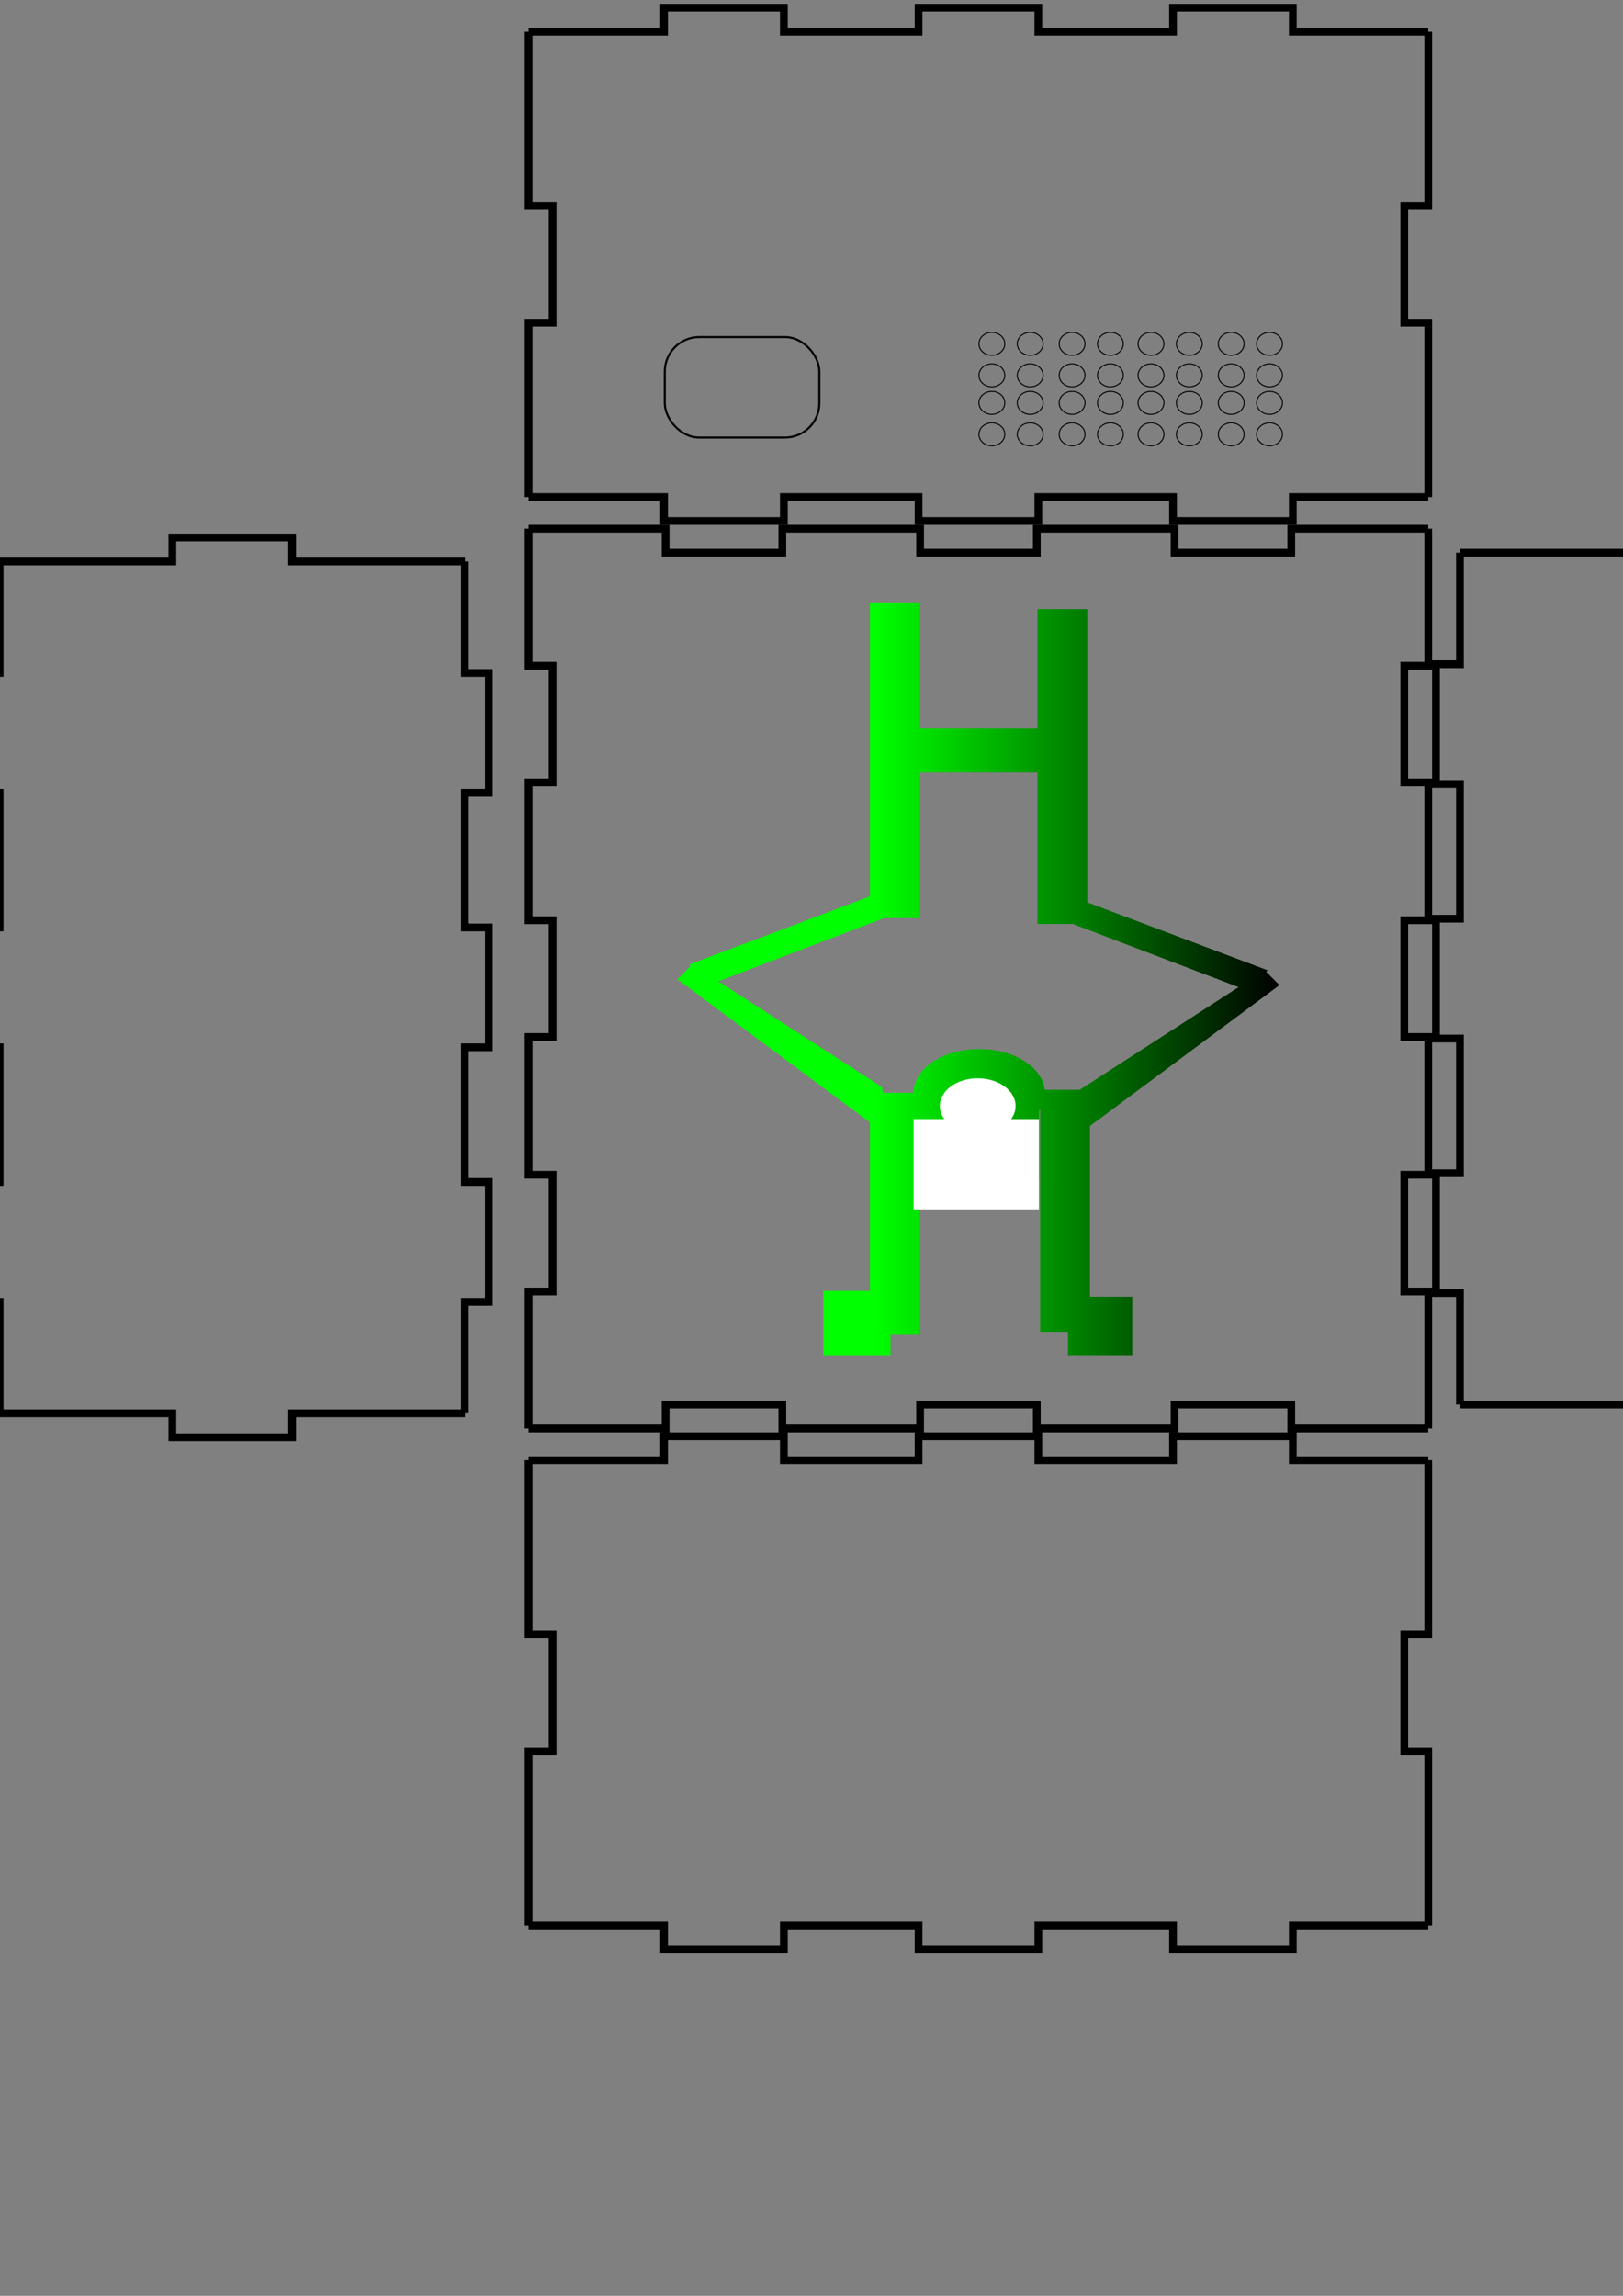 <?xml version="1.0" encoding="UTF-8" standalone="no"?>
<!-- Created with Inkscape (http://www.inkscape.org/) -->

<svg
   width="210mm"
   height="297mm"
   viewBox="0 0 210 297"
   version="1.1"
   id="svg850"
   sodipodi:docname="Kassi.svg"
   inkscape:version="1.2.1 (9c6d41e410, 2022-07-14)"
   xmlns:inkscape="http://www.inkscape.org/namespaces/inkscape"
   xmlns:sodipodi="http://sodipodi.sourceforge.net/DTD/sodipodi-0.dtd"
   xmlns:xlink="http://www.w3.org/1999/xlink"
   xmlns="http://www.w3.org/2000/svg"
   xmlns:svg="http://www.w3.org/2000/svg">
  <rect x="0" y="0" width="210" height="297" fill="#808080" stroke="none"/>
  <sodipodi:namedview
     id="namedview852"
     pagecolor="#ffffff"
     bordercolor="#000000"
     borderopacity="0.25"
     inkscape:showpageshadow="2"
     inkscape:pageopacity="0.0"
     inkscape:pagecheckerboard="0"
     inkscape:deskcolor="#d1d1d1"
     inkscape:document-units="mm"
     showgrid="false"
     inkscape:zoom="0.7502797"
     inkscape:cx="597.11065"
     inkscape:cy="538.46585"
     inkscape:window-width="1920"
     inkscape:window-height="986"
     inkscape:window-x="-11"
     inkscape:window-y="-11"
     inkscape:window-maximized="1"
     inkscape:current-layer="layer1" />
  <defs
     id="defs847">
    <linearGradient
       inkscape:collect="always"
       xlink:href="#linearGradient3247"
       id="linearGradient3249"
       x1="27.514"
       y1="127.393"
       x2="105.345"
       y2="127.393"
       gradientUnits="userSpaceOnUse" />
    <linearGradient
       inkscape:collect="always"
       id="linearGradient3247">
      <stop
         style="stop-color:#00ff00;stop-opacity:1;"
         offset="0.327"
         id="stop3243" />
      <stop
         style="stop-color:#000000;stop-opacity:1;"
         offset="1"
         id="stop3245" />
    </linearGradient>
    <linearGradient
       inkscape:collect="always"
       xlink:href="#linearGradient3247"
       id="linearGradient6727"
       gradientUnits="userSpaceOnUse"
       x1="27.514"
       y1="127.393"
       x2="105.345"
       y2="127.393" />
    <linearGradient
       inkscape:collect="always"
       xlink:href="#linearGradient3247"
       id="linearGradient6729"
       gradientUnits="userSpaceOnUse"
       x1="27.514"
       y1="127.393"
       x2="105.345"
       y2="127.393" />
    <linearGradient
       inkscape:collect="always"
       xlink:href="#linearGradient3247"
       id="linearGradient6731"
       gradientUnits="userSpaceOnUse"
       x1="27.514"
       y1="127.393"
       x2="105.345"
       y2="127.393" />
    <linearGradient
       inkscape:collect="always"
       xlink:href="#linearGradient3247"
       id="linearGradient6733"
       gradientUnits="userSpaceOnUse"
       x1="27.514"
       y1="127.393"
       x2="105.345"
       y2="127.393" />
    <linearGradient
       inkscape:collect="always"
       xlink:href="#linearGradient3247"
       id="linearGradient6735"
       gradientUnits="userSpaceOnUse"
       x1="27.514"
       y1="127.393"
       x2="105.345"
       y2="127.393" />
    <linearGradient
       inkscape:collect="always"
       xlink:href="#linearGradient3247"
       id="linearGradient6737"
       gradientUnits="userSpaceOnUse"
       x1="27.514"
       y1="127.393"
       x2="105.345"
       y2="127.393" />
    <linearGradient
       inkscape:collect="always"
       xlink:href="#linearGradient3247"
       id="linearGradient6739"
       gradientUnits="userSpaceOnUse"
       x1="27.514"
       y1="127.393"
       x2="105.345"
       y2="127.393" />
    <linearGradient
       inkscape:collect="always"
       xlink:href="#linearGradient3247"
       id="linearGradient6741"
       gradientUnits="userSpaceOnUse"
       x1="27.514"
       y1="127.393"
       x2="105.345"
       y2="127.393" />
    <linearGradient
       inkscape:collect="always"
       xlink:href="#linearGradient3247"
       id="linearGradient6743"
       gradientUnits="userSpaceOnUse"
       x1="27.514"
       y1="127.393"
       x2="105.345"
       y2="127.393" />
    <linearGradient
       inkscape:collect="always"
       xlink:href="#linearGradient3247"
       id="linearGradient6745"
       gradientUnits="userSpaceOnUse"
       x1="27.514"
       y1="127.393"
       x2="105.345"
       y2="127.393" />
    <linearGradient
       inkscape:collect="always"
       xlink:href="#linearGradient3247"
       id="linearGradient6747"
       gradientUnits="userSpaceOnUse"
       x1="27.514"
       y1="127.393"
       x2="105.345"
       y2="127.393" />
    <linearGradient
       inkscape:collect="always"
       xlink:href="#linearGradient3247"
       id="linearGradient6749"
       gradientUnits="userSpaceOnUse"
       x1="27.514"
       y1="127.393"
       x2="105.345"
       y2="127.393" />
    <linearGradient
       inkscape:collect="always"
       xlink:href="#linearGradient3247"
       id="linearGradient6751"
       gradientUnits="userSpaceOnUse"
       x1="27.514"
       y1="127.393"
       x2="105.345"
       y2="127.393" />
    <linearGradient
       inkscape:collect="always"
       xlink:href="#linearGradient3247"
       id="linearGradient6753"
       gradientUnits="userSpaceOnUse"
       x1="27.514"
       y1="127.393"
       x2="105.345"
       y2="127.393" />
    <linearGradient
       inkscape:collect="always"
       xlink:href="#linearGradient3247"
       id="linearGradient6755"
       gradientUnits="userSpaceOnUse"
       x1="27.514"
       y1="127.393"
       x2="105.345"
       y2="127.393" />
    <linearGradient
       inkscape:collect="always"
       xlink:href="#linearGradient3247"
       id="linearGradient6757"
       gradientUnits="userSpaceOnUse"
       x1="27.514"
       y1="127.393"
       x2="105.345"
       y2="127.393" />
    <linearGradient
       inkscape:collect="always"
       xlink:href="#linearGradient3247"
       id="linearGradient6759"
       gradientUnits="userSpaceOnUse"
       x1="27.514"
       y1="127.393"
       x2="105.345"
       y2="127.393" />
    <linearGradient
       inkscape:collect="always"
       xlink:href="#linearGradient3247"
       id="linearGradient6761"
       gradientUnits="userSpaceOnUse"
       x1="27.514"
       y1="127.393"
       x2="105.345"
       y2="127.393" />
    <linearGradient
       inkscape:collect="always"
       xlink:href="#linearGradient3247"
       id="linearGradient6763"
       gradientUnits="userSpaceOnUse"
       x1="27.514"
       y1="127.393"
       x2="105.345"
       y2="127.393" />
    <linearGradient
       inkscape:collect="always"
       xlink:href="#linearGradient3247"
       id="linearGradient6765"
       gradientUnits="userSpaceOnUse"
       x1="27.514"
       y1="127.393"
       x2="105.345"
       y2="127.393" />
    <linearGradient
       inkscape:collect="always"
       xlink:href="#linearGradient3247"
       id="linearGradient6767"
       gradientUnits="userSpaceOnUse"
       x1="27.514"
       y1="127.393"
       x2="105.345"
       y2="127.393" />
    <linearGradient
       inkscape:collect="always"
       xlink:href="#linearGradient3247"
       id="linearGradient6769"
       gradientUnits="userSpaceOnUse"
       x1="27.514"
       y1="127.393"
       x2="105.345"
       y2="127.393" />
    <linearGradient
       inkscape:collect="always"
       xlink:href="#linearGradient3247"
       id="linearGradient6771"
       gradientUnits="userSpaceOnUse"
       x1="27.514"
       y1="127.393"
       x2="105.345"
       y2="127.393" />
    <linearGradient
       inkscape:collect="always"
       xlink:href="#linearGradient3247"
       id="linearGradient6773"
       gradientUnits="userSpaceOnUse"
       x1="27.514"
       y1="127.393"
       x2="105.345"
       y2="127.393" />
    <linearGradient
       inkscape:collect="always"
       xlink:href="#linearGradient3247"
       id="linearGradient6775"
       gradientUnits="userSpaceOnUse"
       x1="27.514"
       y1="127.393"
       x2="105.345"
       y2="127.393" />
    <linearGradient
       inkscape:collect="always"
       xlink:href="#linearGradient3247"
       id="linearGradient6777"
       gradientUnits="userSpaceOnUse"
       x1="27.514"
       y1="127.393"
       x2="105.345"
       y2="127.393" />
    <linearGradient
       inkscape:collect="always"
       xlink:href="#linearGradient3247"
       id="linearGradient6779"
       gradientUnits="userSpaceOnUse"
       x1="27.514"
       y1="127.393"
       x2="105.345"
       y2="127.393" />
    <linearGradient
       inkscape:collect="always"
       xlink:href="#linearGradient3247"
       id="linearGradient6781"
       gradientUnits="userSpaceOnUse"
       x1="27.514"
       y1="127.393"
       x2="105.345"
       y2="127.393" />
    <linearGradient
       inkscape:collect="always"
       xlink:href="#linearGradient3247"
       id="linearGradient6783"
       gradientUnits="userSpaceOnUse"
       x1="27.514"
       y1="127.393"
       x2="105.345"
       y2="127.393" />
    <linearGradient
       inkscape:collect="always"
       xlink:href="#linearGradient3247"
       id="linearGradient6785"
       gradientUnits="userSpaceOnUse"
       x1="27.514"
       y1="127.393"
       x2="105.345"
       y2="127.393" />
    <linearGradient
       inkscape:collect="always"
       xlink:href="#linearGradient3247"
       id="linearGradient6787"
       gradientUnits="userSpaceOnUse"
       x1="27.514"
       y1="127.393"
       x2="105.345"
       y2="127.393" />
    <linearGradient
       inkscape:collect="always"
       xlink:href="#linearGradient3247"
       id="linearGradient6789"
       gradientUnits="userSpaceOnUse"
       x1="27.514"
       y1="127.393"
       x2="105.345"
       y2="127.393" />
    <linearGradient
       inkscape:collect="always"
       xlink:href="#linearGradient3247"
       id="linearGradient6791"
       gradientUnits="userSpaceOnUse"
       x1="27.514"
       y1="127.393"
       x2="105.345"
       y2="127.393" />
    <linearGradient
       inkscape:collect="always"
       xlink:href="#linearGradient3247"
       id="linearGradient6793"
       gradientUnits="userSpaceOnUse"
       x1="27.514"
       y1="127.393"
       x2="105.345"
       y2="127.393" />
    <linearGradient
       inkscape:collect="always"
       xlink:href="#linearGradient3247"
       id="linearGradient6795"
       gradientUnits="userSpaceOnUse"
       x1="27.514"
       y1="127.393"
       x2="105.345"
       y2="127.393" />
    <linearGradient
       inkscape:collect="always"
       xlink:href="#linearGradient3247"
       id="linearGradient6797"
       gradientUnits="userSpaceOnUse"
       x1="27.514"
       y1="127.393"
       x2="105.345"
       y2="127.393" />
    <linearGradient
       inkscape:collect="always"
       xlink:href="#linearGradient3247"
       id="linearGradient6799"
       gradientUnits="userSpaceOnUse"
       x1="27.514"
       y1="127.393"
       x2="105.345"
       y2="127.393" />
    <linearGradient
       inkscape:collect="always"
       xlink:href="#linearGradient3247"
       id="linearGradient6801"
       gradientUnits="userSpaceOnUse"
       x1="27.514"
       y1="127.393"
       x2="105.345"
       y2="127.393" />
    <linearGradient
       inkscape:collect="always"
       xlink:href="#linearGradient3247"
       id="linearGradient6803"
       gradientUnits="userSpaceOnUse"
       x1="27.514"
       y1="127.393"
       x2="105.345"
       y2="127.393" />
    <linearGradient
       inkscape:collect="always"
       xlink:href="#linearGradient3247"
       id="linearGradient6805"
       gradientUnits="userSpaceOnUse"
       x1="27.514"
       y1="127.393"
       x2="105.345"
       y2="127.393" />
    <linearGradient
       inkscape:collect="always"
       xlink:href="#linearGradient3247"
       id="linearGradient6807"
       gradientUnits="userSpaceOnUse"
       x1="27.514"
       y1="127.393"
       x2="105.345"
       y2="127.393" />
    <linearGradient
       inkscape:collect="always"
       xlink:href="#linearGradient3247"
       id="linearGradient6809"
       gradientUnits="userSpaceOnUse"
       x1="27.514"
       y1="127.393"
       x2="105.345"
       y2="127.393" />
    <linearGradient
       inkscape:collect="always"
       xlink:href="#linearGradient3247"
       id="linearGradient6811"
       gradientUnits="userSpaceOnUse"
       x1="27.514"
       y1="127.393"
       x2="105.345"
       y2="127.393" />
    <linearGradient
       inkscape:collect="always"
       xlink:href="#linearGradient3247"
       id="linearGradient6813"
       gradientUnits="userSpaceOnUse"
       x1="27.514"
       y1="127.393"
       x2="105.345"
       y2="127.393" />
    <linearGradient
       inkscape:collect="always"
       xlink:href="#linearGradient3247"
       id="linearGradient6815"
       gradientUnits="userSpaceOnUse"
       x1="27.514"
       y1="127.393"
       x2="105.345"
       y2="127.393" />
    <linearGradient
       inkscape:collect="always"
       xlink:href="#linearGradient3247"
       id="linearGradient6817"
       gradientUnits="userSpaceOnUse"
       x1="27.514"
       y1="127.393"
       x2="105.345"
       y2="127.393" />
    <linearGradient
       inkscape:collect="always"
       xlink:href="#linearGradient3247"
       id="linearGradient6819"
       gradientUnits="userSpaceOnUse"
       x1="27.514"
       y1="127.393"
       x2="105.345"
       y2="127.393" />
    <linearGradient
       inkscape:collect="always"
       xlink:href="#linearGradient3247"
       id="linearGradient6821"
       gradientUnits="userSpaceOnUse"
       x1="27.514"
       y1="127.393"
       x2="105.345"
       y2="127.393" />
    <linearGradient
       inkscape:collect="always"
       xlink:href="#linearGradient3247"
       id="linearGradient6823"
       gradientUnits="userSpaceOnUse"
       x1="27.514"
       y1="127.393"
       x2="105.345"
       y2="127.393" />
    <linearGradient
       inkscape:collect="always"
       xlink:href="#linearGradient3247"
       id="linearGradient6825"
       gradientUnits="userSpaceOnUse"
       x1="27.514"
       y1="127.393"
       x2="105.345"
       y2="127.393" />
    <linearGradient
       inkscape:collect="always"
       xlink:href="#linearGradient3247"
       id="linearGradient6827"
       gradientUnits="userSpaceOnUse"
       x1="27.514"
       y1="127.393"
       x2="105.345"
       y2="127.393" />
    <linearGradient
       inkscape:collect="always"
       xlink:href="#linearGradient3247"
       id="linearGradient6829"
       gradientUnits="userSpaceOnUse"
       x1="27.514"
       y1="127.393"
       x2="105.345"
       y2="127.393" />
    <linearGradient
       inkscape:collect="always"
       xlink:href="#linearGradient3247"
       id="linearGradient6831"
       gradientUnits="userSpaceOnUse"
       x1="27.514"
       y1="127.393"
       x2="105.345"
       y2="127.393" />
    <linearGradient
       inkscape:collect="always"
       xlink:href="#linearGradient3247"
       id="linearGradient6833"
       gradientUnits="userSpaceOnUse"
       x1="27.514"
       y1="127.393"
       x2="105.345"
       y2="127.393" />
  </defs>
  <g
     inkscape:label="Layer 1"
     inkscape:groupmode="layer"
     id="layer1">
    <g
       id="panel7066">
      <path
         style="fill:none;stroke:#000000;stroke-width:1"
         d="M 68.4 188.9 L 85.925 188.9 L 85.925 185.8 L 101.425 185.8 L 101.425 188.9 L 118.85 188.9 L 118.85 185.8 L 134.35 185.8 L 134.35 188.9 L 151.775 188.9 L 151.775 185.8 L 167.275 185.8 L 167.275 188.9 L 184.8 188.9"
         id="path2473" />
      <path
         style="fill:none;stroke:#000000;stroke-width:1"
         d="M 184.8 188.9 L 184.8 211.45 L 181.7 211.45 L 181.7 226.55 L 184.8 226.55 L 184.8 249.1"
         id="path2475" />
      <path
         style="fill:none;stroke:#000000;stroke-width:1"
         d="M 184.8 249.1 L 167.275 249.1 L 167.275 252.2 L 151.775 252.2 L 151.775 249.1 L 134.35 249.1 L 134.35 252.2 L 118.85 252.2 L 118.85 249.1 L 101.425 249.1 L 101.425 252.2 L 85.925 252.2 L 85.925 249.1 L 68.4 249.1"
         id="path2477" />
      <path
         style="fill:none;stroke:#000000;stroke-width:1"
         d="M 68.4 249.1 L 68.4 226.55 L 71.5 226.55 L 71.5 211.45 L 68.4 211.45 L 68.4 188.9"
         id="path2479" />
    </g>
    <g
       id="panel2120"
       transform="translate(-4.146,1.131)">
      <path
         style="fill:none;stroke:#000000;stroke-width:1"
         d="m 4.1,71.5 h 22.35 v -3.1 h 15.5 v 3.1 H 64.3"
         id="path2482" />
      <path
         style="fill:none;stroke:#000000;stroke-width:1"
         d="m 64.3,71.5 v 14.425 h 3.1 v 15.5 h -3.1 v 17.425 h 3.1 v 15.5 h -3.1 v 17.425 h 3.1 v 15.5 H 64.3 V 181.7"
         id="path2484" />
      <path
         style="fill:none;stroke:#000000;stroke-width:1"
         d="M 64.3,181.7 H 41.95 v 3.1 h -15.5 v -3.1 H 4.1"
         id="path2486" />
      <path
         style="fill:none;stroke:#000000;stroke-width:1"
         d="M 4.1,181.7 V 167.275 H 1 v -15.5 H 4.1 V 134.35 H 1 v -15.5 H 4.1 V 101.425 H 1 v -15.5 H 4.1 V 71.5"
         id="path2488" />
    </g>
    <g
       id="panel6347">
      <path
         style="fill:none;stroke:#000000;stroke-width:1"
         d="M 68.4 68.4 L 86.125 68.4 L 86.125 71.5 L 101.225 71.5 L 101.225 68.4 L 119.05 68.4 L 119.05 71.5 L 134.15 71.5 L 134.15 68.4 L 151.975 68.4 L 151.975 71.5 L 167.075 71.5 L 167.075 68.4 L 184.8 68.4"
         id="path2491" />
      <path
         style="fill:none;stroke:#000000;stroke-width:1"
         d="M 184.8 68.4 L 184.8 86.125 L 181.7 86.125 L 181.7 101.225 L 184.8 101.225 L 184.8 119.05 L 181.7 119.05 L 181.7 134.15 L 184.8 134.15 L 184.8 151.975 L 181.7 151.975 L 181.7 167.075 L 184.8 167.075 L 184.8 184.8"
         id="path2493" />
      <path
         style="fill:none;stroke:#000000;stroke-width:1"
         d="M 184.8 184.8 L 167.075 184.8 L 167.075 181.7 L 151.975 181.7 L 151.975 184.8 L 134.15 184.8 L 134.15 181.7 L 119.05 181.7 L 119.05 184.8 L 101.225 184.8 L 101.225 181.7 L 86.125 181.7 L 86.125 184.8 L 68.4 184.8"
         id="path2495" />
      <path
         style="fill:none;stroke:#000000;stroke-width:1"
         d="M 68.4 184.8 L 68.4 167.075 L 71.5 167.075 L 71.5 151.975 L 68.4 151.975 L 68.4 134.15 L 71.5 134.15 L 71.5 119.05 L 68.4 119.05 L 68.4 101.225 L 71.5 101.225 L 71.5 86.125 L 68.4 86.125 L 68.4 68.4"
         id="path2497" />
    </g>
    <g
       id="panel3407">
      <path
         style="fill:none;stroke:#000000;stroke-width:1"
         d="M 188.9 71.5 L 211.25 71.5 L 211.25 68.4 L 226.75 68.4 L 226.75 71.5 L 249.1 71.5"
         id="path2500" />
      <path
         style="fill:none;stroke:#000000;stroke-width:1"
         d="M 249.1 71.5 L 249.1 85.925 L 252.2 85.925 L 252.2 101.425 L 249.1 101.425 L 249.1 118.85 L 252.2 118.85 L 252.2 134.35 L 249.1 134.35 L 249.1 151.775 L 252.2 151.775 L 252.2 167.275 L 249.1 167.275 L 249.1 181.7"
         id="path2502" />
      <path
         style="fill:none;stroke:#000000;stroke-width:1"
         d="M 249.1 181.7 L 226.75 181.7 L 226.75 184.8 L 211.25 184.8 L 211.25 181.7 L 188.9 181.7"
         id="path2504" />
      <path
         style="fill:none;stroke:#000000;stroke-width:1"
         d="M 188.9 181.7 L 188.9 167.275 L 185.8 167.275 L 185.8 151.775 L 188.9 151.775 L 188.9 134.35 L 185.8 134.35 L 185.8 118.85 L 188.9 118.85 L 188.9 101.425 L 185.8 101.425 L 185.8 85.925 L 188.9 85.925 L 188.9 71.5"
         id="path2506" />
    </g>
    <g
       id="panel7774">
      <path
         style="fill:none;stroke:#000000;stroke-width:1"
         d="M 253.2 68.4 L 270.925 68.4 L 270.925 71.5 L 286.025 71.5 L 286.025 68.4 L 303.85 68.4 L 303.85 71.5 L 318.95 71.5 L 318.95 68.4 L 336.775 68.4 L 336.775 71.5 L 351.875 71.5 L 351.875 68.4 L 369.6 68.4"
         id="path2509" />
      <path
         style="fill:none;stroke:#000000;stroke-width:1"
         d="m 369.6,68.4 v 17.725 h -3.1 v 15.1 l 7.025,0.489 c 4.259,6.784 1.885,12.094 0,17.512 L 366.5,119.05 v 15.1 h 6.804 c 4.539,8.811 1.78,12.944 0,17.825 H 366.5 v 15.1 h 3.1 V 184.8"
         id="path2511"
         sodipodi:nodetypes="cccccccccccccc" />
      <path
         style="fill:none;stroke:#000000;stroke-width:1"
         d="M 369.6 184.8 L 351.875 184.8 L 351.875 181.7 L 336.775 181.7 L 336.775 184.8 L 318.95 184.8 L 318.95 181.7 L 303.85 181.7 L 303.85 184.8 L 286.025 184.8 L 286.025 181.7 L 270.925 181.7 L 270.925 184.8 L 253.2 184.8"
         id="path2513" />
      <path
         style="fill:none;stroke:#000000;stroke-width:1"
         d="M 253.2 184.8 L 253.2 167.075 L 256.3 167.075 L 256.3 151.975 L 253.2 151.975 L 253.2 134.15 L 256.3 134.15 L 256.3 119.05 L 253.2 119.05 L 253.2 101.225 L 256.3 101.225 L 256.3 86.125 L 253.2 86.125 L 253.2 68.4"
         id="path2515" />
    </g>
    <g
       id="panel3870">
      <path
         style="fill:none;stroke:#000000;stroke-width:1"
         d="M 68.4 4.1 L 85.925 4.1 L 85.925 1 L 101.425 1 L 101.425 4.1 L 118.85 4.1 L 118.85 1 L 134.35 1 L 134.35 4.1 L 151.775 4.1 L 151.775 1 L 167.275 1 L 167.275 4.1 L 184.8 4.1"
         id="path2518" />
      <path
         style="fill:none;stroke:#000000;stroke-width:1"
         d="M 184.8 4.1 L 184.8 26.65 L 181.7 26.65 L 181.7 41.75 L 184.8 41.75 L 184.8 64.3"
         id="path2520" />
      <path
         style="fill:none;stroke:#000000;stroke-width:1"
         d="M 184.8 64.3 L 167.275 64.3 L 167.275 67.4 L 151.775 67.4 L 151.775 64.3 L 134.35 64.3 L 134.35 67.4 L 118.85 67.4 L 118.85 64.3 L 101.425 64.3 L 101.425 67.4 L 85.925 67.4 L 85.925 64.3 L 68.4 64.3"
         id="path2522" />
      <path
         style="fill:none;stroke:#000000;stroke-width:1"
         d="M 68.4 64.3 L 68.4 41.75 L 71.5 41.75 L 71.5 26.65 L 68.4 26.65 L 68.4 4.1"
         id="path2524" />
    </g>
    <circle
       style="fill:none;stroke:#000000;stroke-width:0.321"
       id="path2667"
       cx="289.951"
       cy="101.714"
       r="12.34" />
    <circle
       style="fill:none;stroke:#000000;stroke-width:0.321"
       id="circle3223"
       cx="332.849"
       cy="101.714"
       r="12.34" />
    <circle
       style="fill:none;stroke:#000000;stroke-width:0.321"
       id="circle3225"
       cx="289.951"
       cy="151.486"
       r="12.34" />
    <circle
       style="fill:none;stroke:#000000;stroke-width:0.321"
       id="circle3227"
       cx="332.849"
       cy="151.486"
       r="12.34" />
    <rect
       style="fill:none;stroke:#000000;stroke-width:0.265"
       id="rect3281"
       width="20"
       height="13"
       x="86.015"
       y="43.605"
       ry="4.456" />
    <ellipse
       style="fill:none;stroke:#000000;stroke-width:0.128"
       id="path3335"
       cx="128.336"
       cy="44.482"
       rx="1.672"
       ry="1.486" />
    <ellipse
       style="fill:none;stroke:#000000;stroke-width:0.128"
       id="ellipse3337"
       cx="133.295"
       cy="44.482"
       rx="1.672"
       ry="1.486" />
    <ellipse
       style="fill:none;stroke:#000000;stroke-width:0.128"
       id="ellipse3339"
       cx="128.336"
       cy="48.555"
       rx="1.672"
       ry="1.486" />
    <ellipse
       style="fill:none;stroke:#000000;stroke-width:0.128"
       id="ellipse3341"
       cx="133.295"
       cy="48.555"
       rx="1.672"
       ry="1.486" />
    <ellipse
       style="fill:none;stroke:#000000;stroke-width:0.128"
       id="ellipse3343"
       cx="138.715"
       cy="44.482"
       rx="1.672"
       ry="1.486" />
    <ellipse
       style="fill:none;stroke:#000000;stroke-width:0.128"
       id="ellipse3345"
       cx="143.674"
       cy="44.482"
       rx="1.672"
       ry="1.486" />
    <ellipse
       style="fill:none;stroke:#000000;stroke-width:0.128"
       id="ellipse3347"
       cx="138.715"
       cy="48.555"
       rx="1.672"
       ry="1.486" />
    <ellipse
       style="fill:none;stroke:#000000;stroke-width:0.128"
       id="ellipse3349"
       cx="143.674"
       cy="48.555"
       rx="1.672"
       ry="1.486" />
    <ellipse
       style="fill:none;stroke:#000000;stroke-width:0.128"
       id="ellipse3351"
       cx="128.336"
       cy="52.117"
       rx="1.672"
       ry="1.486" />
    <ellipse
       style="fill:none;stroke:#000000;stroke-width:0.128"
       id="ellipse3353"
       cx="133.295"
       cy="52.117"
       rx="1.672"
       ry="1.486" />
    <ellipse
       style="fill:none;stroke:#000000;stroke-width:0.128"
       id="ellipse3355"
       cx="128.336"
       cy="56.19"
       rx="1.672"
       ry="1.486" />
    <ellipse
       style="fill:none;stroke:#000000;stroke-width:0.128"
       id="ellipse3357"
       cx="133.295"
       cy="56.19"
       rx="1.672"
       ry="1.486" />
    <ellipse
       style="fill:none;stroke:#000000;stroke-width:0.128"
       id="ellipse3359"
       cx="138.715"
       cy="52.117"
       rx="1.672"
       ry="1.486" />
    <ellipse
       style="fill:none;stroke:#000000;stroke-width:0.128"
       id="ellipse3361"
       cx="143.674"
       cy="52.117"
       rx="1.672"
       ry="1.486" />
    <ellipse
       style="fill:none;stroke:#000000;stroke-width:0.128"
       id="ellipse3363"
       cx="138.715"
       cy="56.19"
       rx="1.672"
       ry="1.486" />
    <ellipse
       style="fill:none;stroke:#000000;stroke-width:0.128"
       id="ellipse3365"
       cx="143.674"
       cy="56.19"
       rx="1.672"
       ry="1.486" />
    <ellipse
       style="fill:none;stroke:#000000;stroke-width:0.128"
       id="ellipse3367"
       cx="148.926"
       cy="44.482"
       rx="1.672"
       ry="1.486" />
    <ellipse
       style="fill:none;stroke:#000000;stroke-width:0.128"
       id="ellipse3369"
       cx="153.885"
       cy="44.482"
       rx="1.672"
       ry="1.486" />
    <ellipse
       style="fill:none;stroke:#000000;stroke-width:0.128"
       id="ellipse3371"
       cx="148.926"
       cy="48.555"
       rx="1.672"
       ry="1.486" />
    <ellipse
       style="fill:none;stroke:#000000;stroke-width:0.128"
       id="ellipse3373"
       cx="153.885"
       cy="48.555"
       rx="1.672"
       ry="1.486" />
    <ellipse
       style="fill:none;stroke:#000000;stroke-width:0.128"
       id="ellipse3375"
       cx="159.304"
       cy="44.482"
       rx="1.672"
       ry="1.486" />
    <ellipse
       style="fill:none;stroke:#000000;stroke-width:0.128"
       id="ellipse3377"
       cx="164.263"
       cy="44.482"
       rx="1.672"
       ry="1.486" />
    <ellipse
       style="fill:none;stroke:#000000;stroke-width:0.128"
       id="ellipse3379"
       cx="159.304"
       cy="48.555"
       rx="1.672"
       ry="1.486" />
    <ellipse
       style="fill:none;stroke:#000000;stroke-width:0.128"
       id="ellipse3381"
       cx="164.263"
       cy="48.555"
       rx="1.672"
       ry="1.486" />
    <ellipse
       style="fill:none;stroke:#000000;stroke-width:0.128"
       id="ellipse3383"
       cx="148.926"
       cy="52.117"
       rx="1.672"
       ry="1.486" />
    <ellipse
       style="fill:none;stroke:#000000;stroke-width:0.128"
       id="ellipse3385"
       cx="153.885"
       cy="52.117"
       rx="1.672"
       ry="1.486" />
    <ellipse
       style="fill:none;stroke:#000000;stroke-width:0.128"
       id="ellipse3387"
       cx="148.926"
       cy="56.19"
       rx="1.672"
       ry="1.486" />
    <ellipse
       style="fill:none;stroke:#000000;stroke-width:0.128"
       id="ellipse3389"
       cx="153.885"
       cy="56.19"
       rx="1.672"
       ry="1.486" />
    <ellipse
       style="fill:none;stroke:#000000;stroke-width:0.128"
       id="ellipse3391"
       cx="159.304"
       cy="52.117"
       rx="1.672"
       ry="1.486" />
    <ellipse
       style="fill:none;stroke:#000000;stroke-width:0.128"
       id="ellipse3393"
       cx="164.263"
       cy="52.117"
       rx="1.672"
       ry="1.486" />
    <ellipse
       style="fill:none;stroke:#000000;stroke-width:0.128"
       id="ellipse3395"
       cx="159.304"
       cy="56.19"
       rx="1.672"
       ry="1.486" />
    <ellipse
       style="fill:none;stroke:#000000;stroke-width:0.128"
       id="ellipse3397"
       cx="164.263"
       cy="56.19"
       rx="1.672"
       ry="1.486" />
    <g
       id="g3312"
       transform="translate(60.171,-0.713)">
      <g
         id="g3157"
         style="fill:url(#linearGradient3249);fill-opacity:1">
        <path
           id="rect2960"
           style="fill:url(#linearGradient6727);fill-opacity:1;stroke-width:0.265"
           d="m 52.39,78.773 h 6.407 v 40.706 h -6.407 z" />
        <path
           style="fill:url(#linearGradient6729);fill-opacity:1;stroke-width:0.265;stroke-dasharray:none"
           d="M 53.52,115.332 27.514,129.655"
           id="path3133" />
        <path
           style="fill:url(#linearGradient6731);fill-opacity:1;stroke-width:0.265;stroke-dasharray:none"
           d="m 55.028,115.709 -26.006,9.799 3.392,2.261 23.745,-9.046 z"
           id="path3135" />
        <path
           style="fill:url(#linearGradient6733);fill-opacity:1;stroke-width:0.265;stroke-dasharray:none"
           d="m 29.398,125.509 24.499,15.83 1.508,6.784 L 27.514,127.393 Z"
           id="path3141"
           sodipodi:nodetypes="ccccc" />
        <path
           id="rect3143"
           style="fill:url(#linearGradient6735);fill-opacity:1;stroke-width:0.265"
           d="m 52.39,142.093 h 6.407 v 31.283 h -6.407 z" />
        <path
           id="path3600"
           style="fill:url(#linearGradient6737);fill-opacity:1;stroke-width:0.265"
           d="m 52.39,78.773 h 6.407 v 40.706 h -6.407 z" />
        <path
           style="fill:url(#linearGradient6739);fill-opacity:1;stroke-width:0.265;stroke-dasharray:none"
           d="M 53.52,115.332 27.514,129.655"
           id="path3602" />
        <path
           style="fill:url(#linearGradient6741);fill-opacity:1;stroke-width:0.265;stroke-dasharray:none"
           d="m 55.028,115.709 -26.006,9.799 3.392,2.261 23.745,-9.046 z"
           id="path3604" />
        <path
           style="fill:url(#linearGradient6743);fill-opacity:1;stroke-width:0.265;stroke-dasharray:none"
           d="m 29.398,125.509 24.499,15.83 1.508,6.784 L 27.514,127.393 Z"
           id="path3606"
           sodipodi:nodetypes="ccccc" />
        <path
           id="rect2960-5"
           style="fill:url(#linearGradient6745);fill-opacity:1;stroke-width:0.265"
           d="m 80.469,79.527 h -6.407 v 40.706 h 6.407 z" />
        <path
           style="fill:url(#linearGradient6747);fill-opacity:1;stroke-width:0.265;stroke-dasharray:none"
           d="m 79.338,116.086 26.006,14.322"
           id="path3133-3" />
        <path
           style="fill:url(#linearGradient6749);fill-opacity:1;stroke-width:0.265;stroke-dasharray:none"
           d="m 77.831,116.463 26.006,9.799 -3.392,2.261 -23.745,-9.046 z"
           id="path3135-2" />
        <path
           style="fill:url(#linearGradient6751);fill-opacity:1;stroke-width:0.265;stroke-dasharray:none"
           d="m 103.46,126.263 -24.499,15.83 -1.508,6.784 27.891,-20.73 z"
           id="path3141-3"
           sodipodi:nodetypes="ccccc" />
        <path
           id="rect3143-1"
           style="fill:url(#linearGradient6753);fill-opacity:1;stroke-width:0.265"
           d="m 80.846,141.716 h -6.407 v 31.283 h 6.407 z" />
        <path
           id="path3600-0"
           style="fill:url(#linearGradient6755);fill-opacity:1;stroke-width:0.265"
           d="m 80.469,79.527 h -6.407 v 40.706 h 6.407 z" />
        <path
           style="fill:url(#linearGradient6757);fill-opacity:1;stroke-width:0.265;stroke-dasharray:none"
           d="m 79.338,116.086 26.006,14.322"
           id="path3602-6" />
        <path
           style="fill:url(#linearGradient6759);fill-opacity:1;stroke-width:0.265;stroke-dasharray:none"
           d="m 77.831,116.463 26.006,9.799 -3.392,2.261 -23.745,-9.046 z"
           id="path3604-4" />
        <path
           style="fill:url(#linearGradient6761);fill-opacity:1;stroke-width:0.265;stroke-dasharray:none"
           d="m 103.46,126.263 -24.499,15.83 -1.508,6.784 27.891,-20.73 z"
           id="path3606-4"
           sodipodi:nodetypes="ccccc" />
        <path
           id="path4454"
           style="fill:url(#linearGradient6763);fill-opacity:1;stroke-width:0.265"
           d="m 75.004,142.093 a 8.48,5.654 0 0 1 -8.48,5.654 8.48,5.654 0 0 1 -8.48,-5.654 8.48,5.654 0 0 1 8.48,-5.654 8.48,5.654 0 0 1 8.48,5.654 z" />
        <path
           id="path4456"
           style="fill:url(#linearGradient6765);fill-opacity:1;stroke-width:0.265"
           d="m 73.496,142.47 a 6.973,2.638 0 0 1 -6.973,2.638 6.973,2.638 0 0 1 -6.973,-2.638 6.973,2.638 0 0 1 6.973,-2.638 6.973,2.638 0 0 1 6.973,2.638 z" />
        <path
           id="rect4510"
           style="fill:url(#linearGradient6767);fill-opacity:1;stroke-width:0.265"
           d="m 58.42,142.846 h 15.453 v 11.307 H 58.42 Z" />
        <path
           id="rect4514"
           style="fill:url(#linearGradient6769);fill-opacity:1;stroke-width:0.265"
           d="m 57.666,94.98 h 16.961 v 5.654 H 57.666 Z" />
        <path
           id="rect273"
           style="fill:url(#linearGradient6771);fill-opacity:1;stroke-width:0.265"
           d="m 46.359,167.722 h 8.669 v 8.292 h -8.669 z" />
        <path
           id="rect275"
           style="fill:url(#linearGradient6773);fill-opacity:1;stroke-width:0.265"
           d="m 78.019,168.476 h 8.292 v 7.538 h -8.292 z" />
        <path
           id="rect1286"
           style="fill:url(#linearGradient6775);stroke-width:0.265"
           d="m 58.043,142.846 h 16.207 v 10.553 H 58.043 Z" />
        <path
           id="rect1288"
           style="fill:url(#linearGradient6777);stroke-width:0.265"
           d="M 58.043,151.892 H 73.496 v 3.769 H 58.043 Z" />
        <path
           id="path1344"
           style="fill:url(#linearGradient6779);stroke-width:0.265"
           d="m 71.612,143.035 a 4.9,2.827 0 0 1 -4.9,2.827 4.9,2.827 0 0 1 -4.9,-2.827 4.9,2.827 0 0 1 4.9,-2.827 4.9,2.827 0 0 1 4.9,2.827 z" />
        <path
           id="path1346"
           style="fill:url(#linearGradient6781);fill-opacity:1;stroke-width:0.265"
           d="m 52.39,78.773 h 6.407 v 40.706 h -6.407 z" />
        <path
           style="fill:url(#linearGradient6783);fill-opacity:1;stroke-width:0.265;stroke-dasharray:none"
           d="M 53.52,115.332 27.514,129.655"
           id="path1348" />
        <path
           style="fill:url(#linearGradient6785);fill-opacity:1;stroke-width:0.265;stroke-dasharray:none"
           d="m 55.028,115.709 -26.006,9.799 3.392,2.261 23.745,-9.046 z"
           id="path1350" />
        <path
           style="fill:url(#linearGradient6787);fill-opacity:1;stroke-width:0.265;stroke-dasharray:none"
           d="m 29.398,125.509 24.499,15.83 1.508,6.784 L 27.514,127.393 Z"
           id="path1352"
           sodipodi:nodetypes="ccccc" />
        <path
           id="path1354"
           style="fill:url(#linearGradient6789);fill-opacity:1;stroke-width:0.265"
           d="m 52.39,142.093 h 6.407 v 31.283 h -6.407 z" />
        <path
           id="path1356"
           style="fill:url(#linearGradient6791);fill-opacity:1;stroke-width:0.265"
           d="m 52.39,78.773 h 6.407 v 40.706 h -6.407 z" />
        <path
           style="fill:url(#linearGradient6793);fill-opacity:1;stroke-width:0.265;stroke-dasharray:none"
           d="M 53.52,115.332 27.514,129.655"
           id="path1358" />
        <path
           style="fill:url(#linearGradient6795);fill-opacity:1;stroke-width:0.265;stroke-dasharray:none"
           d="m 55.028,115.709 -26.006,9.799 3.392,2.261 23.745,-9.046 z"
           id="path1360" />
        <path
           style="fill:url(#linearGradient6797);fill-opacity:1;stroke-width:0.265;stroke-dasharray:none"
           d="m 29.398,125.509 24.499,15.83 1.508,6.784 L 27.514,127.393 Z"
           id="path1362"
           sodipodi:nodetypes="ccccc" />
        <path
           id="path1364"
           style="fill:url(#linearGradient6799);fill-opacity:1;stroke-width:0.265"
           d="m 80.469,79.527 h -6.407 v 40.706 h 6.407 z" />
        <path
           style="fill:url(#linearGradient6801);fill-opacity:1;stroke-width:0.265;stroke-dasharray:none"
           d="m 79.338,116.086 26.006,14.322"
           id="path1366" />
        <path
           style="fill:url(#linearGradient6803);fill-opacity:1;stroke-width:0.265;stroke-dasharray:none"
           d="m 77.831,116.463 26.006,9.799 -3.392,2.261 -23.745,-9.046 z"
           id="path1368" />
        <path
           style="fill:url(#linearGradient6805);fill-opacity:1;stroke-width:0.265;stroke-dasharray:none"
           d="m 103.46,126.263 -24.499,15.83 -1.508,6.784 27.891,-20.73 z"
           id="path1370"
           sodipodi:nodetypes="ccccc" />
        <path
           id="path1372"
           style="fill:url(#linearGradient6807);fill-opacity:1;stroke-width:0.265"
           d="m 80.846,141.716 h -6.407 v 31.283 h 6.407 z" />
        <path
           id="path1374"
           style="fill:url(#linearGradient6809);fill-opacity:1;stroke-width:0.265"
           d="m 80.469,79.527 h -6.407 v 40.706 h 6.407 z" />
        <path
           style="fill:url(#linearGradient6811);fill-opacity:1;stroke-width:0.265;stroke-dasharray:none"
           d="m 79.338,116.086 26.006,14.322"
           id="path1376" />
        <path
           style="fill:url(#linearGradient6813);fill-opacity:1;stroke-width:0.265;stroke-dasharray:none"
           d="m 77.831,116.463 26.006,9.799 -3.392,2.261 -23.745,-9.046 z"
           id="path1378" />
        <path
           style="fill:url(#linearGradient6815);fill-opacity:1;stroke-width:0.265;stroke-dasharray:none"
           d="m 103.46,126.263 -24.499,15.83 -1.508,6.784 27.891,-20.73 z"
           id="path1380"
           sodipodi:nodetypes="ccccc" />
        <path
           id="path1382"
           style="fill:url(#linearGradient6817);fill-opacity:1;stroke-width:0.265"
           d="m 75.004,142.093 a 8.48,5.654 0 0 1 -8.48,5.654 8.48,5.654 0 0 1 -8.48,-5.654 8.48,5.654 0 0 1 8.48,-5.654 8.48,5.654 0 0 1 8.48,5.654 z" />
        <path
           id="path1384"
           style="fill:url(#linearGradient6819);fill-opacity:1;stroke-width:0.265"
           d="m 73.496,142.47 a 6.973,2.638 0 0 1 -6.973,2.638 6.973,2.638 0 0 1 -6.973,-2.638 6.973,2.638 0 0 1 6.973,-2.638 6.973,2.638 0 0 1 6.973,2.638 z" />
        <path
           id="path1386"
           style="fill:url(#linearGradient6821);fill-opacity:1;stroke-width:0.265"
           d="m 58.42,142.846 h 15.453 v 11.307 H 58.42 Z" />
        <path
           id="path1388"
           style="fill:url(#linearGradient6823);fill-opacity:1;stroke-width:0.265"
           d="m 57.666,94.98 h 16.961 v 5.654 H 57.666 Z" />
        <path
           id="path1390"
           style="fill:url(#linearGradient6825);fill-opacity:1;stroke-width:0.265"
           d="m 46.359,167.722 h 8.669 v 8.292 h -8.669 z" />
        <path
           id="path1392"
           style="fill:url(#linearGradient6827);fill-opacity:1;stroke-width:0.265"
           d="m 78.019,168.476 h 8.292 v 7.538 h -8.292 z" />
        <path
           id="rect1394"
           style="fill:url(#linearGradient6829);stroke-width:0.265"
           d="m 58.043,142.846 h 16.207 v 10.553 H 58.043 Z" />
        <path
           id="rect1396"
           style="fill:url(#linearGradient6831);stroke-width:0.265"
           d="M 58.043,151.892 H 73.496 v 3.769 H 58.043 Z" />
        <path
           id="ellipse1398"
           style="fill:url(#linearGradient6833);stroke-width:0.265"
           d="m 71.612,143.035 a 4.9,2.827 0 0 1 -4.9,2.827 4.9,2.827 0 0 1 -4.9,-2.827 4.9,2.827 0 0 1 4.9,-2.827 4.9,2.827 0 0 1 4.9,2.827 z" />
      </g>
      <path
         id="rect3251"
         style="fill:#ffffff;stroke-width:0.265"
         d="m 58.043,145.485 h 16.207 v 11.684 H 58.043 Z" />
      <path
         id="path3253"
         style="fill:#ffffff;stroke-width:0.265"
         d="m 71.235,143.789 a 4.9,3.581 0 0 1 -4.9,3.581 4.9,3.581 0 0 1 -4.9,-3.581 4.9,3.581 0 0 1 4.9,-3.581 4.9,3.581 0 0 1 4.9,3.581 z" />
    </g>
  </g>
</svg>
